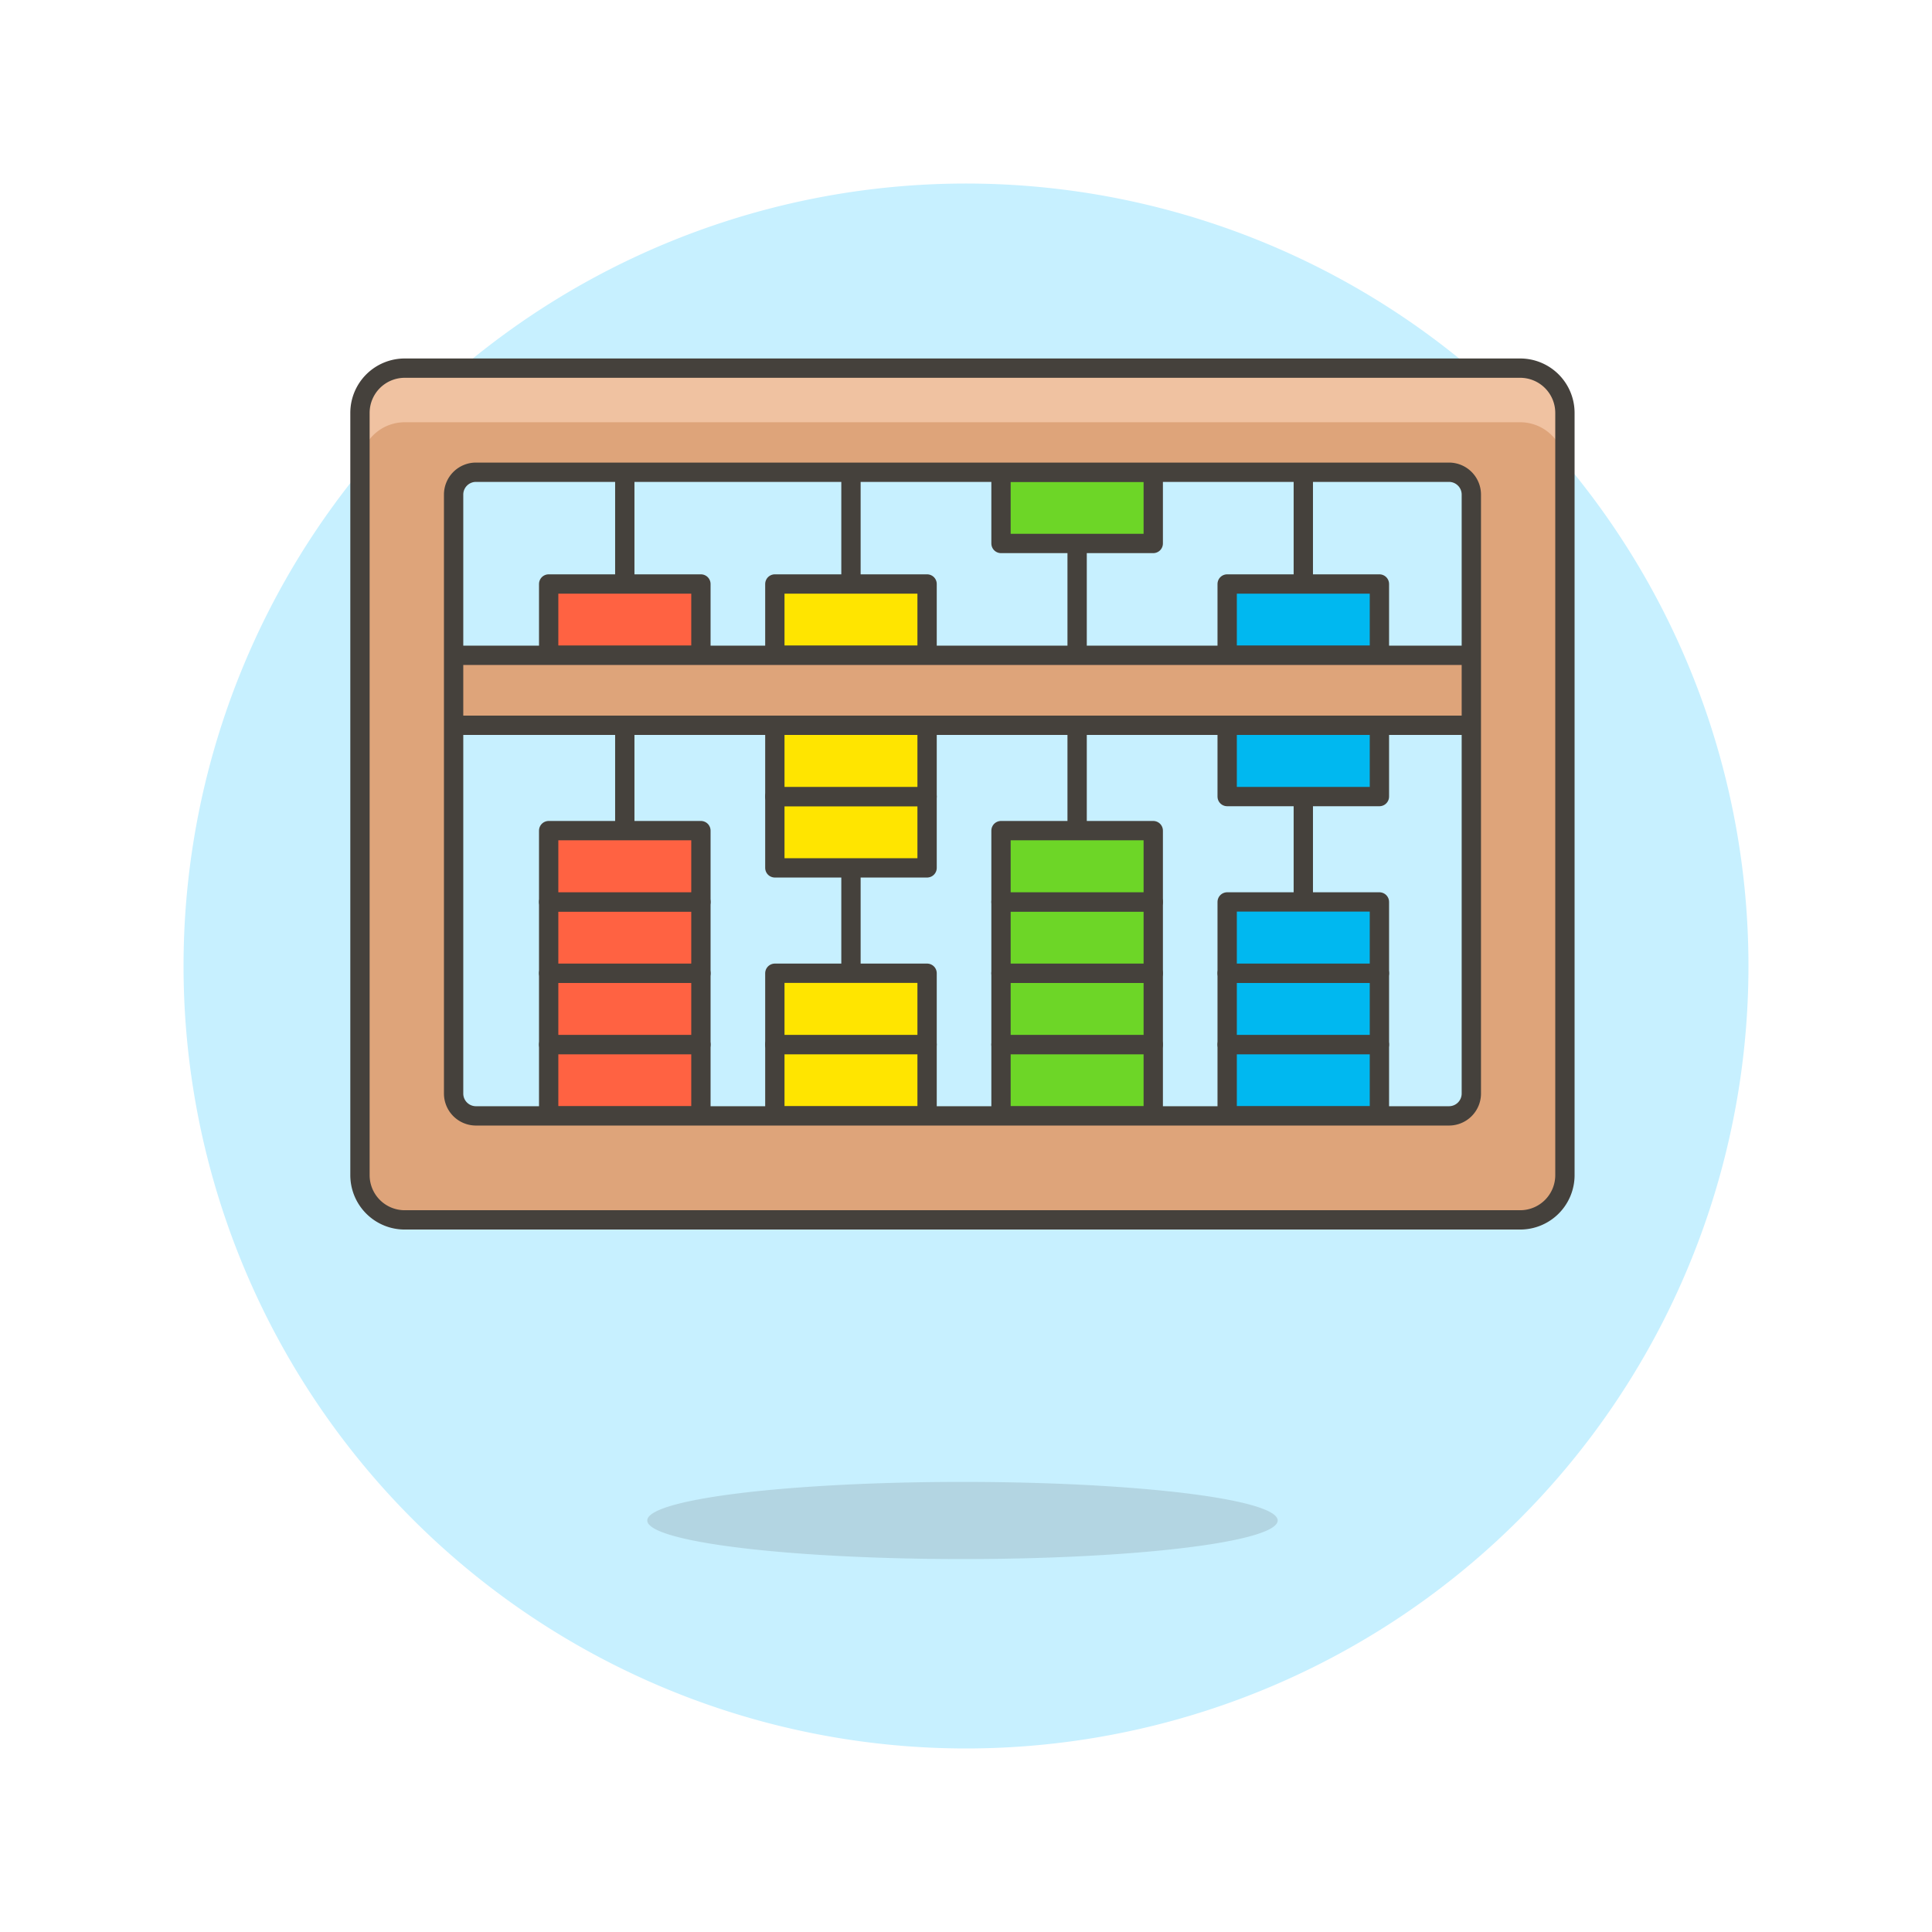 <svg viewBox="0 0 160 160" height="160" width="160" xmlns="http://www.w3.org/2000/svg"><g transform="matrix(1.6,0,0,1.6,0,0)"><path d="M10.000 50.000 A40.000 40.000 0 1 0 90.000 50.000 A40.000 40.000 0 1 0 10.000 50.000 Z" fill="#C7F0FF" stroke="#C7F0FF"></path><path d="M33.503 78.700 A16.315 1.997 0 1 0 66.133 78.700 A16.315 1.997 0 1 0 33.503 78.700 Z" fill="#45413c" opacity=".15"></path><path d="M67.459 21.488L67.459 60.68" fill="none" stroke="#45413c" stroke-linecap="round" stroke-linejoin="round"></path><path d="M63.518 30.227 L71.398 30.227 L71.398 33.918 L63.518 33.918 Z" fill="#00b8f0" stroke="#45413c" stroke-linecap="round" stroke-linejoin="round"></path><path d="M63.518 54.067 L71.398 54.067 L71.398 57.758 L63.518 57.758 Z" fill="#00b8f0" stroke="#45413c" stroke-linecap="round" stroke-linejoin="round"></path><path d="M63.518 50.375 L71.398 50.375 L71.398 54.066 L63.518 54.066 Z" fill="#00b8f0" stroke="#45413c" stroke-linecap="round" stroke-linejoin="round"></path><path d="M63.518 46.684 L71.398 46.684 L71.398 50.375 L63.518 50.375 Z" fill="#00b8f0" stroke="#45413c" stroke-linecap="round" stroke-linejoin="round"></path><path d="M63.518 37.539 L71.398 37.539 L71.398 41.230 L63.518 41.230 Z" fill="#00b8f0" stroke="#45413c" stroke-linecap="round" stroke-linejoin="round"></path><path d="M44.046 21.488L44.046 60.68" fill="none" stroke="#45413c" stroke-linecap="round" stroke-linejoin="round"></path><path d="M40.106 30.227 L47.986 30.227 L47.986 33.918 L40.106 33.918 Z" fill="#ffe500" stroke="#45413c" stroke-linecap="round" stroke-linejoin="round"></path><path d="M40.106 54.067 L47.986 54.067 L47.986 57.758 L40.106 57.758 Z" fill="#ffe500" stroke="#45413c" stroke-linecap="round" stroke-linejoin="round"></path><path d="M40.106 50.375 L47.986 50.375 L47.986 54.066 L40.106 54.066 Z" fill="#ffe500" stroke="#45413c" stroke-linecap="round" stroke-linejoin="round"></path><path d="M40.106 41.230 L47.986 41.230 L47.986 44.921 L40.106 44.921 Z" fill="#ffe500" stroke="#45413c" stroke-linecap="round" stroke-linejoin="round"></path><path d="M40.106 37.539 L47.986 37.539 L47.986 41.230 L40.106 41.230 Z" fill="#ffe500" stroke="#45413c" stroke-linecap="round" stroke-linejoin="round"></path><path d="M32.339 21.488L32.339 60.68" fill="none" stroke="#45413c" stroke-linecap="round" stroke-linejoin="round"></path><path d="M28.399 30.227 L36.279 30.227 L36.279 33.918 L28.399 33.918 Z" fill="#ff6242" stroke="#45413c" stroke-linecap="round" stroke-linejoin="round"></path><path d="M28.399 54.067 L36.279 54.067 L36.279 57.758 L28.399 57.758 Z" fill="#ff6242" stroke="#45413c" stroke-linecap="round" stroke-linejoin="round"></path><path d="M28.399 50.375 L36.279 50.375 L36.279 54.066 L28.399 54.066 Z" fill="#ff6242" stroke="#45413c" stroke-linecap="round" stroke-linejoin="round"></path><path d="M28.399 46.684 L36.279 46.684 L36.279 50.375 L28.399 50.375 Z" fill="#ff6242" stroke="#45413c" stroke-linecap="round" stroke-linejoin="round"></path><path d="M28.399 42.993 L36.279 42.993 L36.279 46.684 L28.399 46.684 Z" fill="#ff6242" stroke="#45413c" stroke-linecap="round" stroke-linejoin="round"></path><path d="M55.752 21.488L55.752 60.68" fill="none" stroke="#45413c" stroke-linecap="round" stroke-linejoin="round"></path><path d="M51.812 54.067 L59.692 54.067 L59.692 57.758 L51.812 57.758 Z" fill="#6dd627" stroke="#45413c" stroke-linecap="round" stroke-linejoin="round"></path><path d="M51.812 50.375 L59.692 50.375 L59.692 54.066 L51.812 54.066 Z" fill="#6dd627" stroke="#45413c" stroke-linecap="round" stroke-linejoin="round"></path><path d="M51.812 46.684 L59.692 46.684 L59.692 50.375 L51.812 50.375 Z" fill="#6dd627" stroke="#45413c" stroke-linecap="round" stroke-linejoin="round"></path><path d="M51.812 42.993 L59.692 42.993 L59.692 46.684 L51.812 46.684 Z" fill="#6dd627" stroke="#45413c" stroke-linecap="round" stroke-linejoin="round"></path><path d="M51.812 24.439 L59.692 24.439 L59.692 28.130 L51.812 28.130 Z" fill="#6dd627" stroke="#45413c" stroke-linecap="round" stroke-linejoin="round"></path><path d="M20.671 33.918H78.964V37.539H20.671z" fill="#dea47a" stroke="#45413c" stroke-linecap="round" stroke-linejoin="round"></path><path d="M78.688,19.055H20.948a2.316,2.316,0,0,0-2.316,2.315V60.826a2.315,2.315,0,0,0,2.316,2.315h57.74A2.315,2.315,0,0,0,81,60.826V21.37A2.316,2.316,0,0,0,78.688,19.055ZM76.156,56.6A1.157,1.157,0,0,1,75,57.758H24.637A1.157,1.157,0,0,1,23.479,56.6v-31a1.157,1.157,0,0,1,1.158-1.157H75A1.157,1.157,0,0,1,76.156,25.6Z" fill="#dea47a"></path><path d="M78.688,19.055H20.948a2.316,2.316,0,0,0-2.316,2.316v2.8a2.315,2.315,0,0,1,2.316-2.315h57.74A2.315,2.315,0,0,1,81,24.166v-2.8A2.316,2.316,0,0,0,78.688,19.055Z" fill="#f0c2a1"></path><path d="M78.688,19.055H20.948a2.316,2.316,0,0,0-2.316,2.315V60.826a2.315,2.315,0,0,0,2.316,2.315h57.74A2.315,2.315,0,0,0,81,60.826V21.37A2.316,2.316,0,0,0,78.688,19.055ZM76.156,56.6A1.157,1.157,0,0,1,75,57.758H24.637A1.157,1.157,0,0,1,23.479,56.6v-31a1.157,1.157,0,0,1,1.158-1.157H75A1.157,1.157,0,0,1,76.156,25.6Z" fill="none" stroke="#45413c" stroke-linecap="round" stroke-linejoin="round"></path></g></svg>